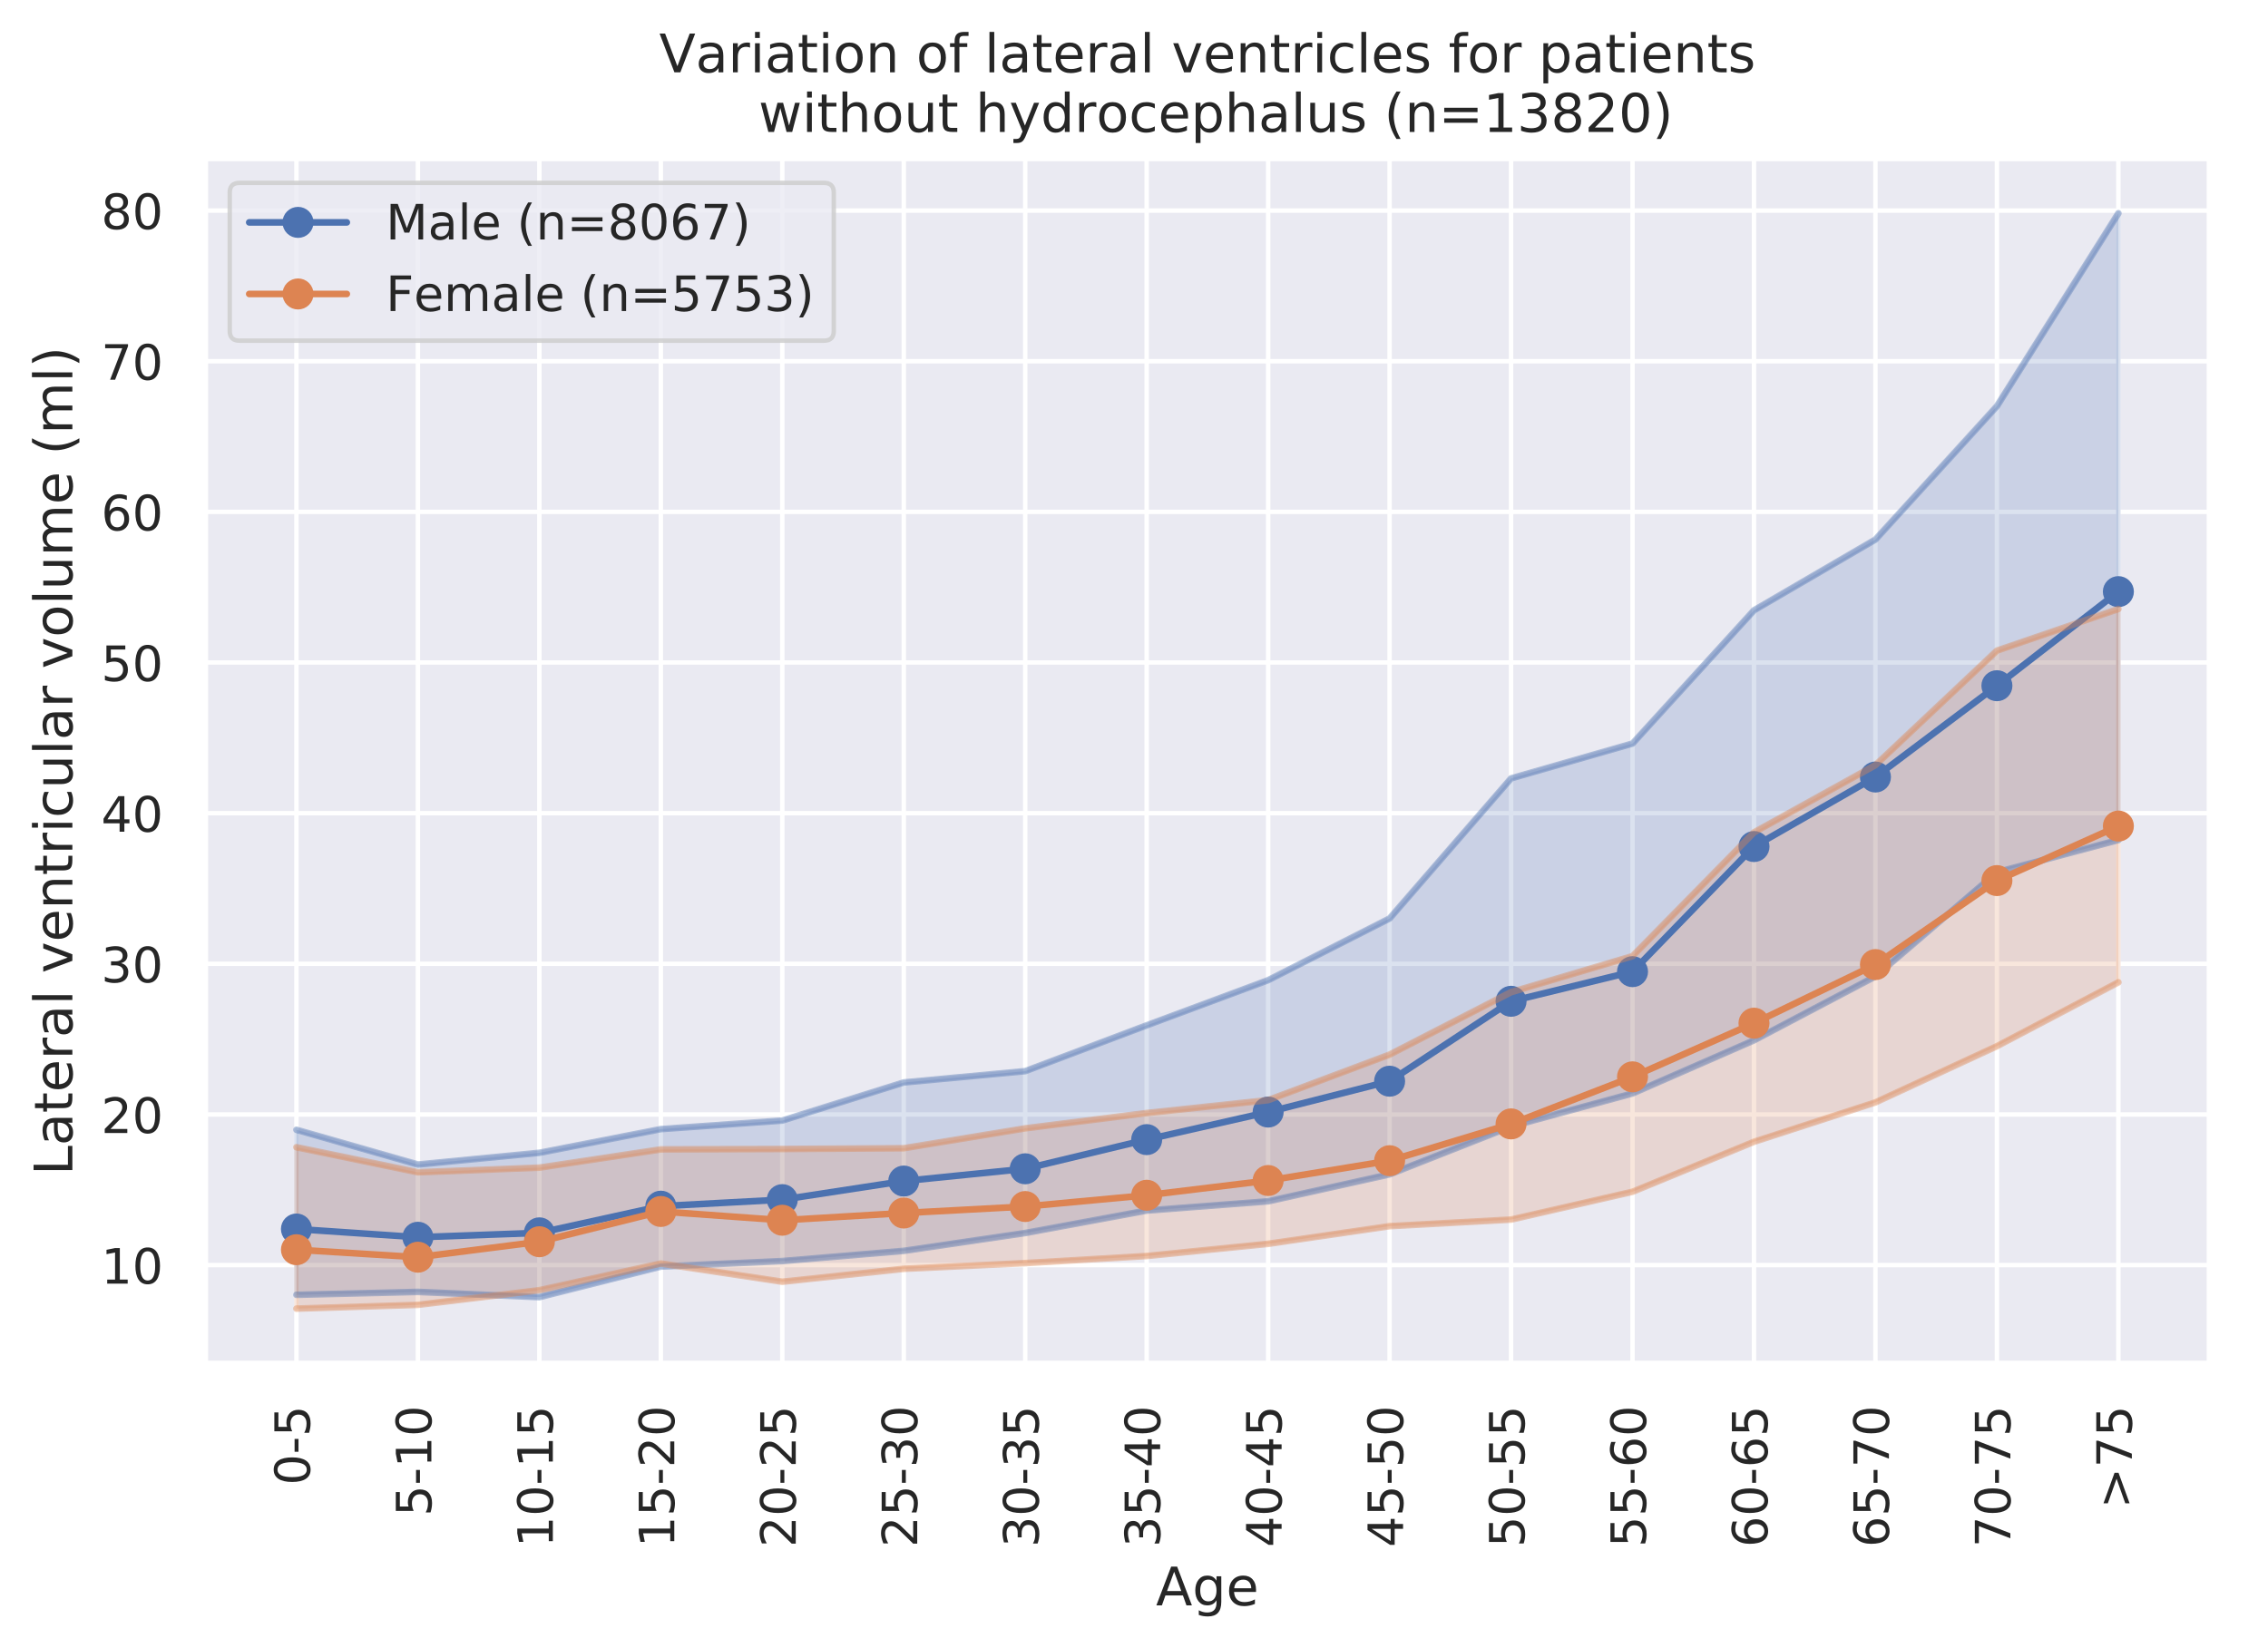 <?xml version="1.0" encoding="utf-8" standalone="no"?>
<!DOCTYPE svg PUBLIC "-//W3C//DTD SVG 1.1//EN"
  "http://www.w3.org/Graphics/SVG/1.1/DTD/svg11.dtd">
<!-- Created with matplotlib (https://matplotlib.org/) -->
<svg height="371.833pt" version="1.1" viewBox="0 0 511.491 371.833" width="511.491pt" xmlns="http://www.w3.org/2000/svg" xmlns:xlink="http://www.w3.org/1999/xlink">
 <defs>
  <style type="text/css">
*{stroke-linecap:butt;stroke-linejoin:round;}
  </style>
 </defs>
 <g id="figure_1">
  <g id="patch_1">
   <path d="M 0 371.833 
L 511.491 371.833 
L 511.491 0 
L 0 0 
z
" style="fill:#ffffff;"/>
  </g>
  <g id="axes_1">
   <g id="patch_2">
    <path d="M 46.311 307.555 
L 498.291 307.555 
L 498.291 35.755 
L 46.311 35.755 
z
" style="fill:#eaeaf2;"/>
   </g>
   <g id="matplotlib.axis_1">
    <g id="xtick_1">
     <g id="line2d_1">
      <path clip-path="url(#p3f35007e83)" d="M 66.856 307.555 
L 66.856 35.755 
" style="fill:none;stroke:#ffffff;stroke-linecap:round;"/>
     </g>
     <g id="text_1">
      <!-- 0-5 -->
      <defs>
       <path d="M 31.781 66.406 
Q 24.172 66.406 20.328 58.906 
Q 16.5 51.422 16.5 36.375 
Q 16.5 21.391 20.328 13.891 
Q 24.172 6.391 31.781 6.391 
Q 39.453 6.391 43.281 13.891 
Q 47.125 21.391 47.125 36.375 
Q 47.125 51.422 43.281 58.906 
Q 39.453 66.406 31.781 66.406 
z
M 31.781 74.219 
Q 44.047 74.219 50.516 64.516 
Q 56.984 54.828 56.984 36.375 
Q 56.984 17.969 50.516 8.266 
Q 44.047 -1.422 31.781 -1.422 
Q 19.531 -1.422 13.062 8.266 
Q 6.594 17.969 6.594 36.375 
Q 6.594 54.828 13.062 64.516 
Q 19.531 74.219 31.781 74.219 
z
" id="DejaVuSans-48"/>
       <path d="M 4.891 31.391 
L 31.203 31.391 
L 31.203 23.391 
L 4.891 23.391 
z
" id="DejaVuSans-45"/>
       <path d="M 10.797 72.906 
L 49.516 72.906 
L 49.516 64.594 
L 19.828 64.594 
L 19.828 46.734 
Q 21.969 47.469 24.109 47.828 
Q 26.266 48.188 28.422 48.188 
Q 40.625 48.188 47.75 41.5 
Q 54.891 34.812 54.891 23.391 
Q 54.891 11.625 47.562 5.094 
Q 40.234 -1.422 26.906 -1.422 
Q 22.312 -1.422 17.547 -0.641 
Q 12.797 0.141 7.719 1.703 
L 7.719 11.625 
Q 12.109 9.234 16.797 8.062 
Q 21.484 6.891 26.703 6.891 
Q 35.156 6.891 40.078 11.328 
Q 45.016 15.766 45.016 23.391 
Q 45.016 31 40.078 35.438 
Q 35.156 39.891 26.703 39.891 
Q 22.75 39.891 18.812 39.016 
Q 14.891 38.141 10.797 36.281 
z
" id="DejaVuSans-53"/>
      </defs>
      <g style="fill:#262626;" transform="translate(69.891 335.022)rotate(-90)scale(0.11 -0.11)">
       <use xlink:href="#DejaVuSans-48"/>
       <use x="63.623" xlink:href="#DejaVuSans-45"/>
       <use x="99.707" xlink:href="#DejaVuSans-53"/>
      </g>
     </g>
    </g>
    <g id="xtick_2">
     <g id="line2d_2">
      <path clip-path="url(#p3f35007e83)" d="M 94.249 307.555 
L 94.249 35.755 
" style="fill:none;stroke:#ffffff;stroke-linecap:round;"/>
     </g>
     <g id="text_2">
      <!-- 5-10 -->
      <defs>
       <path d="M 12.406 8.297 
L 28.516 8.297 
L 28.516 63.922 
L 10.984 60.406 
L 10.984 69.391 
L 28.422 72.906 
L 38.281 72.906 
L 38.281 8.297 
L 54.391 8.297 
L 54.391 0 
L 12.406 0 
z
" id="DejaVuSans-49"/>
      </defs>
      <g style="fill:#262626;" transform="translate(97.284 342.02)rotate(-90)scale(0.11 -0.11)">
       <use xlink:href="#DejaVuSans-53"/>
       <use x="63.623" xlink:href="#DejaVuSans-45"/>
       <use x="99.707" xlink:href="#DejaVuSans-49"/>
       <use x="163.33" xlink:href="#DejaVuSans-48"/>
      </g>
     </g>
    </g>
    <g id="xtick_3">
     <g id="line2d_3">
      <path clip-path="url(#p3f35007e83)" d="M 121.641 307.555 
L 121.641 35.755 
" style="fill:none;stroke:#ffffff;stroke-linecap:round;"/>
     </g>
     <g id="text_3">
      <!-- 10-15 -->
      <g style="fill:#262626;" transform="translate(124.677 349.019)rotate(-90)scale(0.11 -0.11)">
       <use xlink:href="#DejaVuSans-49"/>
       <use x="63.623" xlink:href="#DejaVuSans-48"/>
       <use x="127.246" xlink:href="#DejaVuSans-45"/>
       <use x="163.33" xlink:href="#DejaVuSans-49"/>
       <use x="226.953" xlink:href="#DejaVuSans-53"/>
      </g>
     </g>
    </g>
    <g id="xtick_4">
     <g id="line2d_4">
      <path clip-path="url(#p3f35007e83)" d="M 149.034 307.555 
L 149.034 35.755 
" style="fill:none;stroke:#ffffff;stroke-linecap:round;"/>
     </g>
     <g id="text_4">
      <!-- 15-20 -->
      <defs>
       <path d="M 19.188 8.297 
L 53.609 8.297 
L 53.609 0 
L 7.328 0 
L 7.328 8.297 
Q 12.938 14.109 22.625 23.891 
Q 32.328 33.688 34.812 36.531 
Q 39.547 41.844 41.422 45.531 
Q 43.312 49.219 43.312 52.781 
Q 43.312 58.594 39.234 62.25 
Q 35.156 65.922 28.609 65.922 
Q 23.969 65.922 18.812 64.312 
Q 13.672 62.703 7.812 59.422 
L 7.812 69.391 
Q 13.766 71.781 18.938 73 
Q 24.125 74.219 28.422 74.219 
Q 39.75 74.219 46.484 68.547 
Q 53.219 62.891 53.219 53.422 
Q 53.219 48.922 51.531 44.891 
Q 49.859 40.875 45.406 35.406 
Q 44.188 33.984 37.641 27.219 
Q 31.109 20.453 19.188 8.297 
z
" id="DejaVuSans-50"/>
      </defs>
      <g style="fill:#262626;" transform="translate(152.069 349.019)rotate(-90)scale(0.11 -0.11)">
       <use xlink:href="#DejaVuSans-49"/>
       <use x="63.623" xlink:href="#DejaVuSans-53"/>
       <use x="127.246" xlink:href="#DejaVuSans-45"/>
       <use x="163.33" xlink:href="#DejaVuSans-50"/>
       <use x="226.953" xlink:href="#DejaVuSans-48"/>
      </g>
     </g>
    </g>
    <g id="xtick_5">
     <g id="line2d_5">
      <path clip-path="url(#p3f35007e83)" d="M 176.427 307.555 
L 176.427 35.755 
" style="fill:none;stroke:#ffffff;stroke-linecap:round;"/>
     </g>
     <g id="text_5">
      <!-- 20-25 -->
      <g style="fill:#262626;" transform="translate(179.462 349.019)rotate(-90)scale(0.11 -0.11)">
       <use xlink:href="#DejaVuSans-50"/>
       <use x="63.623" xlink:href="#DejaVuSans-48"/>
       <use x="127.246" xlink:href="#DejaVuSans-45"/>
       <use x="163.33" xlink:href="#DejaVuSans-50"/>
       <use x="226.953" xlink:href="#DejaVuSans-53"/>
      </g>
     </g>
    </g>
    <g id="xtick_6">
     <g id="line2d_6">
      <path clip-path="url(#p3f35007e83)" d="M 203.819 307.555 
L 203.819 35.755 
" style="fill:none;stroke:#ffffff;stroke-linecap:round;"/>
     </g>
     <g id="text_6">
      <!-- 25-30 -->
      <defs>
       <path d="M 40.578 39.312 
Q 47.656 37.797 51.625 33 
Q 55.609 28.219 55.609 21.188 
Q 55.609 10.406 48.188 4.484 
Q 40.766 -1.422 27.094 -1.422 
Q 22.516 -1.422 17.656 -0.516 
Q 12.797 0.391 7.625 2.203 
L 7.625 11.719 
Q 11.719 9.328 16.594 8.109 
Q 21.484 6.891 26.812 6.891 
Q 36.078 6.891 40.938 10.547 
Q 45.797 14.203 45.797 21.188 
Q 45.797 27.641 41.281 31.266 
Q 36.766 34.906 28.719 34.906 
L 20.219 34.906 
L 20.219 43.016 
L 29.109 43.016 
Q 36.375 43.016 40.234 45.922 
Q 44.094 48.828 44.094 54.297 
Q 44.094 59.906 40.109 62.906 
Q 36.141 65.922 28.719 65.922 
Q 24.656 65.922 20.016 65.031 
Q 15.375 64.156 9.812 62.312 
L 9.812 71.094 
Q 15.438 72.656 20.344 73.438 
Q 25.25 74.219 29.594 74.219 
Q 40.828 74.219 47.359 69.109 
Q 53.906 64.016 53.906 55.328 
Q 53.906 49.266 50.438 45.094 
Q 46.969 40.922 40.578 39.312 
z
" id="DejaVuSans-51"/>
      </defs>
      <g style="fill:#262626;" transform="translate(206.855 349.019)rotate(-90)scale(0.11 -0.11)">
       <use xlink:href="#DejaVuSans-50"/>
       <use x="63.623" xlink:href="#DejaVuSans-53"/>
       <use x="127.246" xlink:href="#DejaVuSans-45"/>
       <use x="163.33" xlink:href="#DejaVuSans-51"/>
       <use x="226.953" xlink:href="#DejaVuSans-48"/>
      </g>
     </g>
    </g>
    <g id="xtick_7">
     <g id="line2d_7">
      <path clip-path="url(#p3f35007e83)" d="M 231.212 307.555 
L 231.212 35.755 
" style="fill:none;stroke:#ffffff;stroke-linecap:round;"/>
     </g>
     <g id="text_7">
      <!-- 30-35 -->
      <g style="fill:#262626;" transform="translate(234.247 349.019)rotate(-90)scale(0.11 -0.11)">
       <use xlink:href="#DejaVuSans-51"/>
       <use x="63.623" xlink:href="#DejaVuSans-48"/>
       <use x="127.246" xlink:href="#DejaVuSans-45"/>
       <use x="163.33" xlink:href="#DejaVuSans-51"/>
       <use x="226.953" xlink:href="#DejaVuSans-53"/>
      </g>
     </g>
    </g>
    <g id="xtick_8">
     <g id="line2d_8">
      <path clip-path="url(#p3f35007e83)" d="M 258.605 307.555 
L 258.605 35.755 
" style="fill:none;stroke:#ffffff;stroke-linecap:round;"/>
     </g>
     <g id="text_8">
      <!-- 35-40 -->
      <defs>
       <path d="M 37.797 64.312 
L 12.891 25.391 
L 37.797 25.391 
z
M 35.203 72.906 
L 47.609 72.906 
L 47.609 25.391 
L 58.016 25.391 
L 58.016 17.188 
L 47.609 17.188 
L 47.609 0 
L 37.797 0 
L 37.797 17.188 
L 4.891 17.188 
L 4.891 26.703 
z
" id="DejaVuSans-52"/>
      </defs>
      <g style="fill:#262626;" transform="translate(261.64 349.019)rotate(-90)scale(0.11 -0.11)">
       <use xlink:href="#DejaVuSans-51"/>
       <use x="63.623" xlink:href="#DejaVuSans-53"/>
       <use x="127.246" xlink:href="#DejaVuSans-45"/>
       <use x="163.33" xlink:href="#DejaVuSans-52"/>
       <use x="226.953" xlink:href="#DejaVuSans-48"/>
      </g>
     </g>
    </g>
    <g id="xtick_9">
     <g id="line2d_9">
      <path clip-path="url(#p3f35007e83)" d="M 285.998 307.555 
L 285.998 35.755 
" style="fill:none;stroke:#ffffff;stroke-linecap:round;"/>
     </g>
     <g id="text_9">
      <!-- 40-45 -->
      <g style="fill:#262626;" transform="translate(289.033 349.019)rotate(-90)scale(0.11 -0.11)">
       <use xlink:href="#DejaVuSans-52"/>
       <use x="63.623" xlink:href="#DejaVuSans-48"/>
       <use x="127.246" xlink:href="#DejaVuSans-45"/>
       <use x="163.33" xlink:href="#DejaVuSans-52"/>
       <use x="226.953" xlink:href="#DejaVuSans-53"/>
      </g>
     </g>
    </g>
    <g id="xtick_10">
     <g id="line2d_10">
      <path clip-path="url(#p3f35007e83)" d="M 313.39 307.555 
L 313.39 35.755 
" style="fill:none;stroke:#ffffff;stroke-linecap:round;"/>
     </g>
     <g id="text_10">
      <!-- 45-50 -->
      <g style="fill:#262626;" transform="translate(316.426 349.019)rotate(-90)scale(0.11 -0.11)">
       <use xlink:href="#DejaVuSans-52"/>
       <use x="63.623" xlink:href="#DejaVuSans-53"/>
       <use x="127.246" xlink:href="#DejaVuSans-45"/>
       <use x="163.33" xlink:href="#DejaVuSans-53"/>
       <use x="226.953" xlink:href="#DejaVuSans-48"/>
      </g>
     </g>
    </g>
    <g id="xtick_11">
     <g id="line2d_11">
      <path clip-path="url(#p3f35007e83)" d="M 340.783 307.555 
L 340.783 35.755 
" style="fill:none;stroke:#ffffff;stroke-linecap:round;"/>
     </g>
     <g id="text_11">
      <!-- 50-55 -->
      <g style="fill:#262626;" transform="translate(343.818 349.019)rotate(-90)scale(0.11 -0.11)">
       <use xlink:href="#DejaVuSans-53"/>
       <use x="63.623" xlink:href="#DejaVuSans-48"/>
       <use x="127.246" xlink:href="#DejaVuSans-45"/>
       <use x="163.33" xlink:href="#DejaVuSans-53"/>
       <use x="226.953" xlink:href="#DejaVuSans-53"/>
      </g>
     </g>
    </g>
    <g id="xtick_12">
     <g id="line2d_12">
      <path clip-path="url(#p3f35007e83)" d="M 368.176 307.555 
L 368.176 35.755 
" style="fill:none;stroke:#ffffff;stroke-linecap:round;"/>
     </g>
     <g id="text_12">
      <!-- 55-60 -->
      <defs>
       <path d="M 33.016 40.375 
Q 26.375 40.375 22.484 35.828 
Q 18.609 31.297 18.609 23.391 
Q 18.609 15.531 22.484 10.953 
Q 26.375 6.391 33.016 6.391 
Q 39.656 6.391 43.531 10.953 
Q 47.406 15.531 47.406 23.391 
Q 47.406 31.297 43.531 35.828 
Q 39.656 40.375 33.016 40.375 
z
M 52.594 71.297 
L 52.594 62.312 
Q 48.875 64.062 45.094 64.984 
Q 41.312 65.922 37.594 65.922 
Q 27.828 65.922 22.672 59.328 
Q 17.531 52.734 16.797 39.406 
Q 19.672 43.656 24.016 45.922 
Q 28.375 48.188 33.594 48.188 
Q 44.578 48.188 50.953 41.516 
Q 57.328 34.859 57.328 23.391 
Q 57.328 12.156 50.688 5.359 
Q 44.047 -1.422 33.016 -1.422 
Q 20.359 -1.422 13.672 8.266 
Q 6.984 17.969 6.984 36.375 
Q 6.984 53.656 15.188 63.938 
Q 23.391 74.219 37.203 74.219 
Q 40.922 74.219 44.703 73.484 
Q 48.484 72.75 52.594 71.297 
z
" id="DejaVuSans-54"/>
      </defs>
      <g style="fill:#262626;" transform="translate(371.211 349.019)rotate(-90)scale(0.11 -0.11)">
       <use xlink:href="#DejaVuSans-53"/>
       <use x="63.623" xlink:href="#DejaVuSans-53"/>
       <use x="127.246" xlink:href="#DejaVuSans-45"/>
       <use x="163.33" xlink:href="#DejaVuSans-54"/>
       <use x="226.953" xlink:href="#DejaVuSans-48"/>
      </g>
     </g>
    </g>
    <g id="xtick_13">
     <g id="line2d_13">
      <path clip-path="url(#p3f35007e83)" d="M 395.569 307.555 
L 395.569 35.755 
" style="fill:none;stroke:#ffffff;stroke-linecap:round;"/>
     </g>
     <g id="text_13">
      <!-- 60-65 -->
      <g style="fill:#262626;" transform="translate(398.604 349.019)rotate(-90)scale(0.11 -0.11)">
       <use xlink:href="#DejaVuSans-54"/>
       <use x="63.623" xlink:href="#DejaVuSans-48"/>
       <use x="127.246" xlink:href="#DejaVuSans-45"/>
       <use x="163.33" xlink:href="#DejaVuSans-54"/>
       <use x="226.953" xlink:href="#DejaVuSans-53"/>
      </g>
     </g>
    </g>
    <g id="xtick_14">
     <g id="line2d_14">
      <path clip-path="url(#p3f35007e83)" d="M 422.961 307.555 
L 422.961 35.755 
" style="fill:none;stroke:#ffffff;stroke-linecap:round;"/>
     </g>
     <g id="text_14">
      <!-- 65-70 -->
      <defs>
       <path d="M 8.203 72.906 
L 55.078 72.906 
L 55.078 68.703 
L 28.609 0 
L 18.312 0 
L 43.219 64.594 
L 8.203 64.594 
z
" id="DejaVuSans-55"/>
      </defs>
      <g style="fill:#262626;" transform="translate(425.997 349.019)rotate(-90)scale(0.11 -0.11)">
       <use xlink:href="#DejaVuSans-54"/>
       <use x="63.623" xlink:href="#DejaVuSans-53"/>
       <use x="127.246" xlink:href="#DejaVuSans-45"/>
       <use x="163.33" xlink:href="#DejaVuSans-55"/>
       <use x="226.953" xlink:href="#DejaVuSans-48"/>
      </g>
     </g>
    </g>
    <g id="xtick_15">
     <g id="line2d_15">
      <path clip-path="url(#p3f35007e83)" d="M 450.354 307.555 
L 450.354 35.755 
" style="fill:none;stroke:#ffffff;stroke-linecap:round;"/>
     </g>
     <g id="text_15">
      <!-- 70-75 -->
      <g style="fill:#262626;" transform="translate(453.389 349.019)rotate(-90)scale(0.11 -0.11)">
       <use xlink:href="#DejaVuSans-55"/>
       <use x="63.623" xlink:href="#DejaVuSans-48"/>
       <use x="127.246" xlink:href="#DejaVuSans-45"/>
       <use x="163.33" xlink:href="#DejaVuSans-55"/>
       <use x="226.953" xlink:href="#DejaVuSans-53"/>
      </g>
     </g>
    </g>
    <g id="xtick_16">
     <g id="line2d_16">
      <path clip-path="url(#p3f35007e83)" d="M 477.747 307.555 
L 477.747 35.755 
" style="fill:none;stroke:#ffffff;stroke-linecap:round;"/>
     </g>
     <g id="text_16">
      <!-- &gt;75 -->
      <defs>
       <path d="M 10.594 49.219 
L 10.594 58.109 
L 73.188 35.406 
L 73.188 27.297 
L 10.594 4.594 
L 10.594 13.484 
L 60.891 31.297 
z
" id="DejaVuSans-62"/>
      </defs>
      <g style="fill:#262626;" transform="translate(480.782 340.271)rotate(-90)scale(0.11 -0.11)">
       <use xlink:href="#DejaVuSans-62"/>
       <use x="83.789" xlink:href="#DejaVuSans-55"/>
       <use x="147.412" xlink:href="#DejaVuSans-53"/>
      </g>
     </g>
    </g>
    <g id="text_17">
     <!-- Age -->
     <defs>
      <path d="M 34.188 63.188 
L 20.797 26.906 
L 47.609 26.906 
z
M 28.609 72.906 
L 39.797 72.906 
L 67.578 0 
L 57.328 0 
L 50.688 18.703 
L 17.828 18.703 
L 11.188 0 
L 0.781 0 
z
" id="DejaVuSans-65"/>
      <path d="M 45.406 27.984 
Q 45.406 37.75 41.375 43.109 
Q 37.359 48.484 30.078 48.484 
Q 22.859 48.484 18.828 43.109 
Q 14.797 37.75 14.797 27.984 
Q 14.797 18.266 18.828 12.891 
Q 22.859 7.516 30.078 7.516 
Q 37.359 7.516 41.375 12.891 
Q 45.406 18.266 45.406 27.984 
z
M 54.391 6.781 
Q 54.391 -7.172 48.188 -13.984 
Q 42 -20.797 29.203 -20.797 
Q 24.469 -20.797 20.266 -20.094 
Q 16.062 -19.391 12.109 -17.922 
L 12.109 -9.188 
Q 16.062 -11.328 19.922 -12.344 
Q 23.781 -13.375 27.781 -13.375 
Q 36.625 -13.375 41.016 -8.766 
Q 45.406 -4.156 45.406 5.172 
L 45.406 9.625 
Q 42.625 4.781 38.281 2.391 
Q 33.938 0 27.875 0 
Q 17.828 0 11.672 7.656 
Q 5.516 15.328 5.516 27.984 
Q 5.516 40.672 11.672 48.328 
Q 17.828 56 27.875 56 
Q 33.938 56 38.281 53.609 
Q 42.625 51.219 45.406 46.391 
L 45.406 54.688 
L 54.391 54.688 
z
" id="DejaVuSans-103"/>
      <path d="M 56.203 29.594 
L 56.203 25.203 
L 14.891 25.203 
Q 15.484 15.922 20.484 11.062 
Q 25.484 6.203 34.422 6.203 
Q 39.594 6.203 44.453 7.469 
Q 49.312 8.734 54.109 11.281 
L 54.109 2.781 
Q 49.266 0.734 44.188 -0.344 
Q 39.109 -1.422 33.891 -1.422 
Q 20.797 -1.422 13.156 6.188 
Q 5.516 13.812 5.516 26.812 
Q 5.516 40.234 12.766 48.109 
Q 20.016 56 32.328 56 
Q 43.359 56 49.781 48.891 
Q 56.203 41.797 56.203 29.594 
z
M 47.219 32.234 
Q 47.125 39.594 43.094 43.984 
Q 39.062 48.391 32.422 48.391 
Q 24.906 48.391 20.391 44.141 
Q 15.875 39.891 15.188 32.172 
z
" id="DejaVuSans-101"/>
     </defs>
     <g style="fill:#262626;" transform="translate(260.696 362.137)scale(0.12 -0.12)">
      <use xlink:href="#DejaVuSans-65"/>
      <use x="68.408" xlink:href="#DejaVuSans-103"/>
      <use x="131.885" xlink:href="#DejaVuSans-101"/>
     </g>
    </g>
   </g>
   <g id="matplotlib.axis_2">
    <g id="ytick_1">
     <g id="line2d_17">
      <path clip-path="url(#p3f35007e83)" d="M 46.311 285.38 
L 498.291 285.38 
" style="fill:none;stroke:#ffffff;stroke-linecap:round;"/>
     </g>
     <g id="text_18">
      <!-- 10 -->
      <g style="fill:#262626;" transform="translate(22.814 289.559)scale(0.11 -0.11)">
       <use xlink:href="#DejaVuSans-49"/>
       <use x="63.623" xlink:href="#DejaVuSans-48"/>
      </g>
     </g>
    </g>
    <g id="ytick_2">
     <g id="line2d_18">
      <path clip-path="url(#p3f35007e83)" d="M 46.311 251.397 
L 498.291 251.397 
" style="fill:none;stroke:#ffffff;stroke-linecap:round;"/>
     </g>
     <g id="text_19">
      <!-- 20 -->
      <g style="fill:#262626;" transform="translate(22.814 255.576)scale(0.11 -0.11)">
       <use xlink:href="#DejaVuSans-50"/>
       <use x="63.623" xlink:href="#DejaVuSans-48"/>
      </g>
     </g>
    </g>
    <g id="ytick_3">
     <g id="line2d_19">
      <path clip-path="url(#p3f35007e83)" d="M 46.311 217.414 
L 498.291 217.414 
" style="fill:none;stroke:#ffffff;stroke-linecap:round;"/>
     </g>
     <g id="text_20">
      <!-- 30 -->
      <g style="fill:#262626;" transform="translate(22.814 221.593)scale(0.11 -0.11)">
       <use xlink:href="#DejaVuSans-51"/>
       <use x="63.623" xlink:href="#DejaVuSans-48"/>
      </g>
     </g>
    </g>
    <g id="ytick_4">
     <g id="line2d_20">
      <path clip-path="url(#p3f35007e83)" d="M 46.311 183.431 
L 498.291 183.431 
" style="fill:none;stroke:#ffffff;stroke-linecap:round;"/>
     </g>
     <g id="text_21">
      <!-- 40 -->
      <g style="fill:#262626;" transform="translate(22.814 187.61)scale(0.11 -0.11)">
       <use xlink:href="#DejaVuSans-52"/>
       <use x="63.623" xlink:href="#DejaVuSans-48"/>
      </g>
     </g>
    </g>
    <g id="ytick_5">
     <g id="line2d_21">
      <path clip-path="url(#p3f35007e83)" d="M 46.311 149.448 
L 498.291 149.448 
" style="fill:none;stroke:#ffffff;stroke-linecap:round;"/>
     </g>
     <g id="text_22">
      <!-- 50 -->
      <g style="fill:#262626;" transform="translate(22.814 153.627)scale(0.11 -0.11)">
       <use xlink:href="#DejaVuSans-53"/>
       <use x="63.623" xlink:href="#DejaVuSans-48"/>
      </g>
     </g>
    </g>
    <g id="ytick_6">
     <g id="line2d_22">
      <path clip-path="url(#p3f35007e83)" d="M 46.311 115.465 
L 498.291 115.465 
" style="fill:none;stroke:#ffffff;stroke-linecap:round;"/>
     </g>
     <g id="text_23">
      <!-- 60 -->
      <g style="fill:#262626;" transform="translate(22.814 119.644)scale(0.11 -0.11)">
       <use xlink:href="#DejaVuSans-54"/>
       <use x="63.623" xlink:href="#DejaVuSans-48"/>
      </g>
     </g>
    </g>
    <g id="ytick_7">
     <g id="line2d_23">
      <path clip-path="url(#p3f35007e83)" d="M 46.311 81.482 
L 498.291 81.482 
" style="fill:none;stroke:#ffffff;stroke-linecap:round;"/>
     </g>
     <g id="text_24">
      <!-- 70 -->
      <g style="fill:#262626;" transform="translate(22.814 85.661)scale(0.11 -0.11)">
       <use xlink:href="#DejaVuSans-55"/>
       <use x="63.623" xlink:href="#DejaVuSans-48"/>
      </g>
     </g>
    </g>
    <g id="ytick_8">
     <g id="line2d_24">
      <path clip-path="url(#p3f35007e83)" d="M 46.311 47.499 
L 498.291 47.499 
" style="fill:none;stroke:#ffffff;stroke-linecap:round;"/>
     </g>
     <g id="text_25">
      <!-- 80 -->
      <defs>
       <path d="M 31.781 34.625 
Q 24.75 34.625 20.719 30.859 
Q 16.703 27.094 16.703 20.516 
Q 16.703 13.922 20.719 10.156 
Q 24.75 6.391 31.781 6.391 
Q 38.812 6.391 42.859 10.172 
Q 46.922 13.969 46.922 20.516 
Q 46.922 27.094 42.891 30.859 
Q 38.875 34.625 31.781 34.625 
z
M 21.922 38.812 
Q 15.578 40.375 12.031 44.719 
Q 8.5 49.078 8.5 55.328 
Q 8.5 64.062 14.719 69.141 
Q 20.953 74.219 31.781 74.219 
Q 42.672 74.219 48.875 69.141 
Q 55.078 64.062 55.078 55.328 
Q 55.078 49.078 51.531 44.719 
Q 48 40.375 41.703 38.812 
Q 48.828 37.156 52.797 32.312 
Q 56.781 27.484 56.781 20.516 
Q 56.781 9.906 50.312 4.234 
Q 43.844 -1.422 31.781 -1.422 
Q 19.734 -1.422 13.25 4.234 
Q 6.781 9.906 6.781 20.516 
Q 6.781 27.484 10.781 32.312 
Q 14.797 37.156 21.922 38.812 
z
M 18.312 54.391 
Q 18.312 48.734 21.844 45.562 
Q 25.391 42.391 31.781 42.391 
Q 38.141 42.391 41.719 45.562 
Q 45.312 48.734 45.312 54.391 
Q 45.312 60.062 41.719 63.234 
Q 38.141 66.406 31.781 66.406 
Q 25.391 66.406 21.844 63.234 
Q 18.312 60.062 18.312 54.391 
z
" id="DejaVuSans-56"/>
      </defs>
      <g style="fill:#262626;" transform="translate(22.814 51.679)scale(0.11 -0.11)">
       <use xlink:href="#DejaVuSans-56"/>
       <use x="63.623" xlink:href="#DejaVuSans-48"/>
      </g>
     </g>
    </g>
    <g id="text_26">
     <!-- Lateral ventricular volume (ml) -->
     <defs>
      <path d="M 9.812 72.906 
L 19.672 72.906 
L 19.672 8.297 
L 55.172 8.297 
L 55.172 0 
L 9.812 0 
z
" id="DejaVuSans-76"/>
      <path d="M 34.281 27.484 
Q 23.391 27.484 19.188 25 
Q 14.984 22.516 14.984 16.5 
Q 14.984 11.719 18.141 8.906 
Q 21.297 6.109 26.703 6.109 
Q 34.188 6.109 38.703 11.406 
Q 43.219 16.703 43.219 25.484 
L 43.219 27.484 
z
M 52.203 31.203 
L 52.203 0 
L 43.219 0 
L 43.219 8.297 
Q 40.141 3.328 35.547 0.953 
Q 30.953 -1.422 24.312 -1.422 
Q 15.922 -1.422 10.953 3.297 
Q 6 8.016 6 15.922 
Q 6 25.141 12.172 29.828 
Q 18.359 34.516 30.609 34.516 
L 43.219 34.516 
L 43.219 35.406 
Q 43.219 41.609 39.141 45 
Q 35.062 48.391 27.688 48.391 
Q 23 48.391 18.547 47.266 
Q 14.109 46.141 10.016 43.891 
L 10.016 52.203 
Q 14.938 54.109 19.578 55.047 
Q 24.219 56 28.609 56 
Q 40.484 56 46.344 49.844 
Q 52.203 43.703 52.203 31.203 
z
" id="DejaVuSans-97"/>
      <path d="M 18.312 70.219 
L 18.312 54.688 
L 36.812 54.688 
L 36.812 47.703 
L 18.312 47.703 
L 18.312 18.016 
Q 18.312 11.328 20.141 9.422 
Q 21.969 7.516 27.594 7.516 
L 36.812 7.516 
L 36.812 0 
L 27.594 0 
Q 17.188 0 13.234 3.875 
Q 9.281 7.766 9.281 18.016 
L 9.281 47.703 
L 2.688 47.703 
L 2.688 54.688 
L 9.281 54.688 
L 9.281 70.219 
z
" id="DejaVuSans-116"/>
      <path d="M 41.109 46.297 
Q 39.594 47.172 37.812 47.578 
Q 36.031 48 33.891 48 
Q 26.266 48 22.188 43.047 
Q 18.109 38.094 18.109 28.812 
L 18.109 0 
L 9.078 0 
L 9.078 54.688 
L 18.109 54.688 
L 18.109 46.188 
Q 20.953 51.172 25.484 53.578 
Q 30.031 56 36.531 56 
Q 37.453 56 38.578 55.875 
Q 39.703 55.766 41.062 55.516 
z
" id="DejaVuSans-114"/>
      <path d="M 9.422 75.984 
L 18.406 75.984 
L 18.406 0 
L 9.422 0 
z
" id="DejaVuSans-108"/>
      <path id="DejaVuSans-32"/>
      <path d="M 2.984 54.688 
L 12.5 54.688 
L 29.594 8.797 
L 46.688 54.688 
L 56.203 54.688 
L 35.688 0 
L 23.484 0 
z
" id="DejaVuSans-118"/>
      <path d="M 54.891 33.016 
L 54.891 0 
L 45.906 0 
L 45.906 32.719 
Q 45.906 40.484 42.875 44.328 
Q 39.844 48.188 33.797 48.188 
Q 26.516 48.188 22.312 43.547 
Q 18.109 38.922 18.109 30.906 
L 18.109 0 
L 9.078 0 
L 9.078 54.688 
L 18.109 54.688 
L 18.109 46.188 
Q 21.344 51.125 25.703 53.562 
Q 30.078 56 35.797 56 
Q 45.219 56 50.047 50.172 
Q 54.891 44.344 54.891 33.016 
z
" id="DejaVuSans-110"/>
      <path d="M 9.422 54.688 
L 18.406 54.688 
L 18.406 0 
L 9.422 0 
z
M 9.422 75.984 
L 18.406 75.984 
L 18.406 64.594 
L 9.422 64.594 
z
" id="DejaVuSans-105"/>
      <path d="M 48.781 52.594 
L 48.781 44.188 
Q 44.969 46.297 41.141 47.344 
Q 37.312 48.391 33.406 48.391 
Q 24.656 48.391 19.812 42.844 
Q 14.984 37.312 14.984 27.297 
Q 14.984 17.281 19.812 11.734 
Q 24.656 6.203 33.406 6.203 
Q 37.312 6.203 41.141 7.25 
Q 44.969 8.297 48.781 10.406 
L 48.781 2.094 
Q 45.016 0.344 40.984 -0.531 
Q 36.969 -1.422 32.422 -1.422 
Q 20.062 -1.422 12.781 6.344 
Q 5.516 14.109 5.516 27.297 
Q 5.516 40.672 12.859 48.328 
Q 20.219 56 33.016 56 
Q 37.156 56 41.109 55.141 
Q 45.062 54.297 48.781 52.594 
z
" id="DejaVuSans-99"/>
      <path d="M 8.5 21.578 
L 8.5 54.688 
L 17.484 54.688 
L 17.484 21.922 
Q 17.484 14.156 20.5 10.266 
Q 23.531 6.391 29.594 6.391 
Q 36.859 6.391 41.078 11.031 
Q 45.312 15.672 45.312 23.688 
L 45.312 54.688 
L 54.297 54.688 
L 54.297 0 
L 45.312 0 
L 45.312 8.406 
Q 42.047 3.422 37.719 1 
Q 33.406 -1.422 27.688 -1.422 
Q 18.266 -1.422 13.375 4.438 
Q 8.5 10.297 8.5 21.578 
z
M 31.109 56 
z
" id="DejaVuSans-117"/>
      <path d="M 30.609 48.391 
Q 23.391 48.391 19.188 42.75 
Q 14.984 37.109 14.984 27.297 
Q 14.984 17.484 19.156 11.844 
Q 23.344 6.203 30.609 6.203 
Q 37.797 6.203 41.984 11.859 
Q 46.188 17.531 46.188 27.297 
Q 46.188 37.016 41.984 42.703 
Q 37.797 48.391 30.609 48.391 
z
M 30.609 56 
Q 42.328 56 49.016 48.375 
Q 55.719 40.766 55.719 27.297 
Q 55.719 13.875 49.016 6.219 
Q 42.328 -1.422 30.609 -1.422 
Q 18.844 -1.422 12.172 6.219 
Q 5.516 13.875 5.516 27.297 
Q 5.516 40.766 12.172 48.375 
Q 18.844 56 30.609 56 
z
" id="DejaVuSans-111"/>
      <path d="M 52 44.188 
Q 55.375 50.25 60.062 53.125 
Q 64.75 56 71.094 56 
Q 79.641 56 84.281 50.016 
Q 88.922 44.047 88.922 33.016 
L 88.922 0 
L 79.891 0 
L 79.891 32.719 
Q 79.891 40.578 77.094 44.375 
Q 74.312 48.188 68.609 48.188 
Q 61.625 48.188 57.562 43.547 
Q 53.516 38.922 53.516 30.906 
L 53.516 0 
L 44.484 0 
L 44.484 32.719 
Q 44.484 40.625 41.703 44.406 
Q 38.922 48.188 33.109 48.188 
Q 26.219 48.188 22.156 43.531 
Q 18.109 38.875 18.109 30.906 
L 18.109 0 
L 9.078 0 
L 9.078 54.688 
L 18.109 54.688 
L 18.109 46.188 
Q 21.188 51.219 25.484 53.609 
Q 29.781 56 35.688 56 
Q 41.656 56 45.828 52.969 
Q 50 49.953 52 44.188 
z
" id="DejaVuSans-109"/>
      <path d="M 31 75.875 
Q 24.469 64.656 21.281 53.656 
Q 18.109 42.672 18.109 31.391 
Q 18.109 20.125 21.312 9.062 
Q 24.516 -2 31 -13.188 
L 23.188 -13.188 
Q 15.875 -1.703 12.234 9.375 
Q 8.594 20.453 8.594 31.391 
Q 8.594 42.281 12.203 53.312 
Q 15.828 64.359 23.188 75.875 
z
" id="DejaVuSans-40"/>
      <path d="M 8.016 75.875 
L 15.828 75.875 
Q 23.141 64.359 26.781 53.312 
Q 30.422 42.281 30.422 31.391 
Q 30.422 20.453 26.781 9.375 
Q 23.141 -1.703 15.828 -13.188 
L 8.016 -13.188 
Q 14.5 -2 17.703 9.062 
Q 20.906 20.125 20.906 31.391 
Q 20.906 42.672 17.703 53.656 
Q 14.5 64.656 8.016 75.875 
z
" id="DejaVuSans-41"/>
     </defs>
     <g style="fill:#262626;" transform="translate(16.318 265.115)rotate(-90)scale(0.12 -0.12)">
      <use xlink:href="#DejaVuSans-76"/>
      <use x="55.713" xlink:href="#DejaVuSans-97"/>
      <use x="116.992" xlink:href="#DejaVuSans-116"/>
      <use x="156.201" xlink:href="#DejaVuSans-101"/>
      <use x="217.725" xlink:href="#DejaVuSans-114"/>
      <use x="258.838" xlink:href="#DejaVuSans-97"/>
      <use x="320.117" xlink:href="#DejaVuSans-108"/>
      <use x="347.9" xlink:href="#DejaVuSans-32"/>
      <use x="379.688" xlink:href="#DejaVuSans-118"/>
      <use x="438.867" xlink:href="#DejaVuSans-101"/>
      <use x="500.391" xlink:href="#DejaVuSans-110"/>
      <use x="563.77" xlink:href="#DejaVuSans-116"/>
      <use x="602.979" xlink:href="#DejaVuSans-114"/>
      <use x="644.092" xlink:href="#DejaVuSans-105"/>
      <use x="671.875" xlink:href="#DejaVuSans-99"/>
      <use x="726.855" xlink:href="#DejaVuSans-117"/>
      <use x="790.234" xlink:href="#DejaVuSans-108"/>
      <use x="818.018" xlink:href="#DejaVuSans-97"/>
      <use x="879.297" xlink:href="#DejaVuSans-114"/>
      <use x="920.41" xlink:href="#DejaVuSans-32"/>
      <use x="952.197" xlink:href="#DejaVuSans-118"/>
      <use x="1011.377" xlink:href="#DejaVuSans-111"/>
      <use x="1072.559" xlink:href="#DejaVuSans-108"/>
      <use x="1100.342" xlink:href="#DejaVuSans-117"/>
      <use x="1163.721" xlink:href="#DejaVuSans-109"/>
      <use x="1261.133" xlink:href="#DejaVuSans-101"/>
      <use x="1322.656" xlink:href="#DejaVuSans-32"/>
      <use x="1354.443" xlink:href="#DejaVuSans-40"/>
      <use x="1393.457" xlink:href="#DejaVuSans-109"/>
      <use x="1490.869" xlink:href="#DejaVuSans-108"/>
      <use x="1518.652" xlink:href="#DejaVuSans-41"/>
     </g>
    </g>
   </g>
   <g id="PolyCollection_1">
    <defs>
     <path d="M 66.856 -116.979 
L 66.856 -79.749 
L 94.249 -80.408 
L 121.641 -79.222 
L 149.034 -86.123 
L 176.427 -87.364 
L 203.819 -89.666 
L 231.212 -93.692 
L 258.605 -98.757 
L 285.998 -100.845 
L 313.39 -106.931 
L 340.783 -117.733 
L 368.176 -125.181 
L 395.569 -137.162 
L 422.961 -151.579 
L 450.354 -175.072 
L 477.747 -182.341 
L 477.747 -323.723 
L 477.747 -323.723 
L 450.354 -280.21 
L 422.961 -250.13 
L 395.569 -234.167 
L 368.176 -204.111 
L 340.783 -196.248 
L 313.39 -164.653 
L 285.998 -150.73 
L 258.605 -140.543 
L 231.212 -130.21 
L 203.819 -127.657 
L 176.427 -119.064 
L 149.034 -117.132 
L 121.641 -111.789 
L 94.249 -109.145 
L 66.856 -116.979 
z
" id="mc4c943fbea" style="stroke:#4c72b0;stroke-opacity:0.2;"/>
    </defs>
    <g clip-path="url(#p3f35007e83)">
     <use style="fill:#4c72b0;fill-opacity:0.2;stroke:#4c72b0;stroke-opacity:0.2;" x="0" xlink:href="#mc4c943fbea" y="371.833"/>
    </g>
   </g>
   <g id="PolyCollection_2">
    <defs>
     <path d="M 66.856 -113.048 
L 66.856 -76.632 
L 94.249 -77.486 
L 121.641 -80.795 
L 149.034 -86.813 
L 176.427 -82.699 
L 203.819 -85.615 
L 231.212 -86.906 
L 258.605 -88.507 
L 285.998 -91.257 
L 313.39 -95.24 
L 340.783 -96.725 
L 368.176 -102.997 
L 395.569 -114.271 
L 422.961 -123.159 
L 450.354 -135.839 
L 477.747 -150.24 
L 477.747 -234.461 
L 477.747 -234.461 
L 450.354 -225.069 
L 422.961 -199.242 
L 395.569 -184.07 
L 368.176 -156.156 
L 340.783 -148.026 
L 313.39 -133.946 
L 285.998 -123.675 
L 258.605 -120.757 
L 231.212 -117.311 
L 203.819 -112.819 
L 176.427 -112.649 
L 149.034 -112.559 
L 121.641 -108.447 
L 94.249 -107.394 
L 66.856 -113.048 
z
" id="mb63bd14942" style="stroke:#dd8452;stroke-opacity:0.2;"/>
    </defs>
    <g clip-path="url(#p3f35007e83)">
     <use style="fill:#dd8452;fill-opacity:0.2;stroke:#dd8452;stroke-opacity:0.2;" x="0" xlink:href="#mb63bd14942" y="371.833"/>
    </g>
   </g>
   <g id="line2d_25">
    <path clip-path="url(#p3f35007e83)" d="M 66.856 277.238 
L 94.249 279.094 
L 121.641 278.103 
L 149.034 272.083 
L 176.427 270.609 
L 203.819 266.419 
L 231.212 263.652 
L 258.605 257.071 
L 285.998 250.855 
L 313.39 243.895 
L 340.783 225.869 
L 368.176 219.184 
L 395.569 190.961 
L 422.961 175.278 
L 450.354 154.681 
L 477.747 133.461 
" style="fill:none;stroke:#4c72b0;stroke-linecap:round;stroke-width:1.5;"/>
    <defs>
     <path d="M 0 3 
C 0.796 3 1.559 2.684 2.121 2.121 
C 2.684 1.559 3 0.796 3 0 
C 3 -0.796 2.684 -1.559 2.121 -2.121 
C 1.559 -2.684 0.796 -3 0 -3 
C -0.796 -3 -1.559 -2.684 -2.121 -2.121 
C -2.684 -1.559 -3 -0.796 -3 0 
C -3 0.796 -2.684 1.559 -2.121 2.121 
C -1.559 2.684 -0.796 3 0 3 
z
" id="mdbbb1cd77b" style="stroke:#4c72b0;"/>
    </defs>
    <g clip-path="url(#p3f35007e83)">
     <use style="fill:#4c72b0;stroke:#4c72b0;" x="66.856" xlink:href="#mdbbb1cd77b" y="277.238"/>
     <use style="fill:#4c72b0;stroke:#4c72b0;" x="94.249" xlink:href="#mdbbb1cd77b" y="279.094"/>
     <use style="fill:#4c72b0;stroke:#4c72b0;" x="121.641" xlink:href="#mdbbb1cd77b" y="278.103"/>
     <use style="fill:#4c72b0;stroke:#4c72b0;" x="149.034" xlink:href="#mdbbb1cd77b" y="272.083"/>
     <use style="fill:#4c72b0;stroke:#4c72b0;" x="176.427" xlink:href="#mdbbb1cd77b" y="270.609"/>
     <use style="fill:#4c72b0;stroke:#4c72b0;" x="203.819" xlink:href="#mdbbb1cd77b" y="266.419"/>
     <use style="fill:#4c72b0;stroke:#4c72b0;" x="231.212" xlink:href="#mdbbb1cd77b" y="263.652"/>
     <use style="fill:#4c72b0;stroke:#4c72b0;" x="258.605" xlink:href="#mdbbb1cd77b" y="257.071"/>
     <use style="fill:#4c72b0;stroke:#4c72b0;" x="285.998" xlink:href="#mdbbb1cd77b" y="250.855"/>
     <use style="fill:#4c72b0;stroke:#4c72b0;" x="313.39" xlink:href="#mdbbb1cd77b" y="243.895"/>
     <use style="fill:#4c72b0;stroke:#4c72b0;" x="340.783" xlink:href="#mdbbb1cd77b" y="225.869"/>
     <use style="fill:#4c72b0;stroke:#4c72b0;" x="368.176" xlink:href="#mdbbb1cd77b" y="219.184"/>
     <use style="fill:#4c72b0;stroke:#4c72b0;" x="395.569" xlink:href="#mdbbb1cd77b" y="190.961"/>
     <use style="fill:#4c72b0;stroke:#4c72b0;" x="422.961" xlink:href="#mdbbb1cd77b" y="175.278"/>
     <use style="fill:#4c72b0;stroke:#4c72b0;" x="450.354" xlink:href="#mdbbb1cd77b" y="154.681"/>
     <use style="fill:#4c72b0;stroke:#4c72b0;" x="477.747" xlink:href="#mdbbb1cd77b" y="133.461"/>
    </g>
   </g>
   <g id="line2d_26">
    <path clip-path="url(#p3f35007e83)" d="M 66.856 254.854 
L 94.249 262.688 
L 121.641 260.044 
L 149.034 254.701 
L 176.427 252.769 
L 203.819 244.176 
L 231.212 241.623 
L 258.605 231.289 
L 285.998 221.103 
L 313.39 207.18 
L 340.783 175.585 
L 368.176 167.722 
L 395.569 137.666 
L 422.961 121.703 
L 450.354 91.623 
L 477.747 48.11 
" style="fill:none;stroke:#4c72b0;stroke-linecap:round;stroke-opacity:0.4;stroke-width:1.5;"/>
   </g>
   <g id="line2d_27">
    <path clip-path="url(#p3f35007e83)" d="M 66.856 292.084 
L 94.249 291.425 
L 121.641 292.61 
L 149.034 285.71 
L 176.427 284.469 
L 203.819 282.167 
L 231.212 278.141 
L 258.605 273.076 
L 285.998 270.988 
L 313.39 264.902 
L 340.783 254.1 
L 368.176 246.652 
L 395.569 234.671 
L 422.961 220.254 
L 450.354 196.761 
L 477.747 189.492 
" style="fill:none;stroke:#4c72b0;stroke-linecap:round;stroke-opacity:0.4;stroke-width:1.5;"/>
   </g>
   <g id="line2d_28">
    <path clip-path="url(#p3f35007e83)" d="M 66.856 281.906 
L 94.249 283.597 
L 121.641 280.108 
L 149.034 273.282 
L 176.427 275.257 
L 203.819 273.633 
L 231.212 272.166 
L 258.605 269.62 
L 285.998 266.297 
L 313.39 261.824 
L 340.783 253.527 
L 368.176 242.91 
L 395.569 230.806 
L 422.961 217.586 
L 450.354 198.64 
L 477.747 186.341 
" style="fill:none;stroke:#dd8452;stroke-linecap:round;stroke-width:1.5;"/>
    <defs>
     <path d="M 0 3 
C 0.796 3 1.559 2.684 2.121 2.121 
C 2.684 1.559 3 0.796 3 0 
C 3 -0.796 2.684 -1.559 2.121 -2.121 
C 1.559 -2.684 0.796 -3 0 -3 
C -0.796 -3 -1.559 -2.684 -2.121 -2.121 
C -2.684 -1.559 -3 -0.796 -3 0 
C -3 0.796 -2.684 1.559 -2.121 2.121 
C -1.559 2.684 -0.796 3 0 3 
z
" id="m05b65e3745" style="stroke:#dd8452;"/>
    </defs>
    <g clip-path="url(#p3f35007e83)">
     <use style="fill:#dd8452;stroke:#dd8452;" x="66.856" xlink:href="#m05b65e3745" y="281.906"/>
     <use style="fill:#dd8452;stroke:#dd8452;" x="94.249" xlink:href="#m05b65e3745" y="283.597"/>
     <use style="fill:#dd8452;stroke:#dd8452;" x="121.641" xlink:href="#m05b65e3745" y="280.108"/>
     <use style="fill:#dd8452;stroke:#dd8452;" x="149.034" xlink:href="#m05b65e3745" y="273.282"/>
     <use style="fill:#dd8452;stroke:#dd8452;" x="176.427" xlink:href="#m05b65e3745" y="275.257"/>
     <use style="fill:#dd8452;stroke:#dd8452;" x="203.819" xlink:href="#m05b65e3745" y="273.633"/>
     <use style="fill:#dd8452;stroke:#dd8452;" x="231.212" xlink:href="#m05b65e3745" y="272.166"/>
     <use style="fill:#dd8452;stroke:#dd8452;" x="258.605" xlink:href="#m05b65e3745" y="269.62"/>
     <use style="fill:#dd8452;stroke:#dd8452;" x="285.998" xlink:href="#m05b65e3745" y="266.297"/>
     <use style="fill:#dd8452;stroke:#dd8452;" x="313.39" xlink:href="#m05b65e3745" y="261.824"/>
     <use style="fill:#dd8452;stroke:#dd8452;" x="340.783" xlink:href="#m05b65e3745" y="253.527"/>
     <use style="fill:#dd8452;stroke:#dd8452;" x="368.176" xlink:href="#m05b65e3745" y="242.91"/>
     <use style="fill:#dd8452;stroke:#dd8452;" x="395.569" xlink:href="#m05b65e3745" y="230.806"/>
     <use style="fill:#dd8452;stroke:#dd8452;" x="422.961" xlink:href="#m05b65e3745" y="217.586"/>
     <use style="fill:#dd8452;stroke:#dd8452;" x="450.354" xlink:href="#m05b65e3745" y="198.64"/>
     <use style="fill:#dd8452;stroke:#dd8452;" x="477.747" xlink:href="#m05b65e3745" y="186.341"/>
    </g>
   </g>
   <g id="line2d_29">
    <path clip-path="url(#p3f35007e83)" d="M 66.856 258.785 
L 94.249 264.439 
L 121.641 263.386 
L 149.034 259.274 
L 176.427 259.184 
L 203.819 259.014 
L 231.212 254.522 
L 258.605 251.076 
L 285.998 248.157 
L 313.39 237.887 
L 340.783 223.807 
L 368.176 215.677 
L 395.569 187.763 
L 422.961 172.591 
L 450.354 146.763 
L 477.747 137.372 
" style="fill:none;stroke:#dd8452;stroke-linecap:round;stroke-opacity:0.4;stroke-width:1.5;"/>
   </g>
   <g id="line2d_30">
    <path clip-path="url(#p3f35007e83)" d="M 66.856 295.201 
L 94.249 294.347 
L 121.641 291.038 
L 149.034 285.02 
L 176.427 289.134 
L 203.819 286.218 
L 231.212 284.927 
L 258.605 283.326 
L 285.998 280.576 
L 313.39 276.592 
L 340.783 275.108 
L 368.176 268.835 
L 395.569 257.562 
L 422.961 248.674 
L 450.354 235.994 
L 477.747 221.593 
" style="fill:none;stroke:#dd8452;stroke-linecap:round;stroke-opacity:0.4;stroke-width:1.5;"/>
   </g>
   <g id="patch_3">
    <path d="M 46.311 307.555 
L 46.311 35.755 
" style="fill:none;stroke:#ffffff;stroke-linecap:square;stroke-linejoin:miter;stroke-width:1.25;"/>
   </g>
   <g id="patch_4">
    <path d="M 498.291 307.555 
L 498.291 35.755 
" style="fill:none;stroke:#ffffff;stroke-linecap:square;stroke-linejoin:miter;stroke-width:1.25;"/>
   </g>
   <g id="patch_5">
    <path d="M 46.311 307.555 
L 498.291 307.555 
" style="fill:none;stroke:#ffffff;stroke-linecap:square;stroke-linejoin:miter;stroke-width:1.25;"/>
   </g>
   <g id="patch_6">
    <path d="M 46.311 35.755 
L 498.291 35.755 
" style="fill:none;stroke:#ffffff;stroke-linecap:square;stroke-linejoin:miter;stroke-width:1.25;"/>
   </g>
   <g id="text_27">
    <!-- Variation of lateral ventricles for patients -->
    <defs>
     <path d="M 28.609 0 
L 0.781 72.906 
L 11.078 72.906 
L 34.188 11.531 
L 57.328 72.906 
L 67.578 72.906 
L 39.797 0 
z
" id="DejaVuSans-86"/>
     <path d="M 37.109 75.984 
L 37.109 68.5 
L 28.516 68.5 
Q 23.688 68.5 21.797 66.547 
Q 19.922 64.594 19.922 59.516 
L 19.922 54.688 
L 34.719 54.688 
L 34.719 47.703 
L 19.922 47.703 
L 19.922 0 
L 10.891 0 
L 10.891 47.703 
L 2.297 47.703 
L 2.297 54.688 
L 10.891 54.688 
L 10.891 58.5 
Q 10.891 67.625 15.141 71.797 
Q 19.391 75.984 28.609 75.984 
z
" id="DejaVuSans-102"/>
     <path d="M 44.281 53.078 
L 44.281 44.578 
Q 40.484 46.531 36.375 47.5 
Q 32.281 48.484 27.875 48.484 
Q 21.188 48.484 17.844 46.438 
Q 14.5 44.391 14.5 40.281 
Q 14.5 37.156 16.891 35.375 
Q 19.281 33.594 26.516 31.984 
L 29.594 31.297 
Q 39.156 29.25 43.188 25.516 
Q 47.219 21.781 47.219 15.094 
Q 47.219 7.469 41.188 3.016 
Q 35.156 -1.422 24.609 -1.422 
Q 20.219 -1.422 15.453 -0.562 
Q 10.688 0.297 5.422 2 
L 5.422 11.281 
Q 10.406 8.688 15.234 7.391 
Q 20.062 6.109 24.812 6.109 
Q 31.156 6.109 34.562 8.281 
Q 37.984 10.453 37.984 14.406 
Q 37.984 18.062 35.516 20.016 
Q 33.062 21.969 24.703 23.781 
L 21.578 24.516 
Q 13.234 26.266 9.516 29.906 
Q 5.812 33.547 5.812 39.891 
Q 5.812 47.609 11.281 51.797 
Q 16.75 56 26.812 56 
Q 31.781 56 36.172 55.266 
Q 40.578 54.547 44.281 53.078 
z
" id="DejaVuSans-115"/>
     <path d="M 18.109 8.203 
L 18.109 -20.797 
L 9.078 -20.797 
L 9.078 54.688 
L 18.109 54.688 
L 18.109 46.391 
Q 20.953 51.266 25.266 53.625 
Q 29.594 56 35.594 56 
Q 45.562 56 51.781 48.094 
Q 58.016 40.188 58.016 27.297 
Q 58.016 14.406 51.781 6.484 
Q 45.562 -1.422 35.594 -1.422 
Q 29.594 -1.422 25.266 0.953 
Q 20.953 3.328 18.109 8.203 
z
M 48.688 27.297 
Q 48.688 37.203 44.609 42.844 
Q 40.531 48.484 33.406 48.484 
Q 26.266 48.484 22.188 42.844 
Q 18.109 37.203 18.109 27.297 
Q 18.109 17.391 22.188 11.75 
Q 26.266 6.109 33.406 6.109 
Q 40.531 6.109 44.609 11.75 
Q 48.688 17.391 48.688 27.297 
z
" id="DejaVuSans-112"/>
    </defs>
    <g style="fill:#262626;" transform="translate(148.666 16.318)scale(0.12 -0.12)">
     <use xlink:href="#DejaVuSans-86"/>
     <use x="68.299" xlink:href="#DejaVuSans-97"/>
     <use x="129.578" xlink:href="#DejaVuSans-114"/>
     <use x="170.691" xlink:href="#DejaVuSans-105"/>
     <use x="198.475" xlink:href="#DejaVuSans-97"/>
     <use x="259.754" xlink:href="#DejaVuSans-116"/>
     <use x="298.963" xlink:href="#DejaVuSans-105"/>
     <use x="326.746" xlink:href="#DejaVuSans-111"/>
     <use x="387.928" xlink:href="#DejaVuSans-110"/>
     <use x="451.307" xlink:href="#DejaVuSans-32"/>
     <use x="483.094" xlink:href="#DejaVuSans-111"/>
     <use x="544.275" xlink:href="#DejaVuSans-102"/>
     <use x="579.48" xlink:href="#DejaVuSans-32"/>
     <use x="611.268" xlink:href="#DejaVuSans-108"/>
     <use x="639.051" xlink:href="#DejaVuSans-97"/>
     <use x="700.33" xlink:href="#DejaVuSans-116"/>
     <use x="739.539" xlink:href="#DejaVuSans-101"/>
     <use x="801.062" xlink:href="#DejaVuSans-114"/>
     <use x="842.176" xlink:href="#DejaVuSans-97"/>
     <use x="903.455" xlink:href="#DejaVuSans-108"/>
     <use x="931.238" xlink:href="#DejaVuSans-32"/>
     <use x="963.025" xlink:href="#DejaVuSans-118"/>
     <use x="1022.205" xlink:href="#DejaVuSans-101"/>
     <use x="1083.729" xlink:href="#DejaVuSans-110"/>
     <use x="1147.107" xlink:href="#DejaVuSans-116"/>
     <use x="1186.316" xlink:href="#DejaVuSans-114"/>
     <use x="1227.43" xlink:href="#DejaVuSans-105"/>
     <use x="1255.213" xlink:href="#DejaVuSans-99"/>
     <use x="1310.193" xlink:href="#DejaVuSans-108"/>
     <use x="1337.977" xlink:href="#DejaVuSans-101"/>
     <use x="1399.5" xlink:href="#DejaVuSans-115"/>
     <use x="1451.6" xlink:href="#DejaVuSans-32"/>
     <use x="1483.387" xlink:href="#DejaVuSans-102"/>
     <use x="1518.592" xlink:href="#DejaVuSans-111"/>
     <use x="1579.773" xlink:href="#DejaVuSans-114"/>
     <use x="1620.887" xlink:href="#DejaVuSans-32"/>
     <use x="1652.674" xlink:href="#DejaVuSans-112"/>
     <use x="1716.15" xlink:href="#DejaVuSans-97"/>
     <use x="1777.43" xlink:href="#DejaVuSans-116"/>
     <use x="1816.639" xlink:href="#DejaVuSans-105"/>
     <use x="1844.422" xlink:href="#DejaVuSans-101"/>
     <use x="1905.945" xlink:href="#DejaVuSans-110"/>
     <use x="1969.324" xlink:href="#DejaVuSans-116"/>
     <use x="2008.533" xlink:href="#DejaVuSans-115"/>
    </g>
    <!--  without hydrocephalus (n=13820) -->
    <defs>
     <path d="M 4.203 54.688 
L 13.188 54.688 
L 24.422 12.016 
L 35.594 54.688 
L 46.188 54.688 
L 57.422 12.016 
L 68.609 54.688 
L 77.594 54.688 
L 63.281 0 
L 52.688 0 
L 40.922 44.828 
L 29.109 0 
L 18.5 0 
z
" id="DejaVuSans-119"/>
     <path d="M 54.891 33.016 
L 54.891 0 
L 45.906 0 
L 45.906 32.719 
Q 45.906 40.484 42.875 44.328 
Q 39.844 48.188 33.797 48.188 
Q 26.516 48.188 22.312 43.547 
Q 18.109 38.922 18.109 30.906 
L 18.109 0 
L 9.078 0 
L 9.078 75.984 
L 18.109 75.984 
L 18.109 46.188 
Q 21.344 51.125 25.703 53.562 
Q 30.078 56 35.797 56 
Q 45.219 56 50.047 50.172 
Q 54.891 44.344 54.891 33.016 
z
" id="DejaVuSans-104"/>
     <path d="M 32.172 -5.078 
Q 28.375 -14.844 24.75 -17.812 
Q 21.141 -20.797 15.094 -20.797 
L 7.906 -20.797 
L 7.906 -13.281 
L 13.188 -13.281 
Q 16.891 -13.281 18.938 -11.516 
Q 21 -9.766 23.484 -3.219 
L 25.094 0.875 
L 2.984 54.688 
L 12.5 54.688 
L 29.594 11.922 
L 46.688 54.688 
L 56.203 54.688 
z
" id="DejaVuSans-121"/>
     <path d="M 45.406 46.391 
L 45.406 75.984 
L 54.391 75.984 
L 54.391 0 
L 45.406 0 
L 45.406 8.203 
Q 42.578 3.328 38.25 0.953 
Q 33.938 -1.422 27.875 -1.422 
Q 17.969 -1.422 11.734 6.484 
Q 5.516 14.406 5.516 27.297 
Q 5.516 40.188 11.734 48.094 
Q 17.969 56 27.875 56 
Q 33.938 56 38.25 53.625 
Q 42.578 51.266 45.406 46.391 
z
M 14.797 27.297 
Q 14.797 17.391 18.875 11.75 
Q 22.953 6.109 30.078 6.109 
Q 37.203 6.109 41.297 11.75 
Q 45.406 17.391 45.406 27.297 
Q 45.406 37.203 41.297 42.844 
Q 37.203 48.484 30.078 48.484 
Q 22.953 48.484 18.875 42.844 
Q 14.797 37.203 14.797 27.297 
z
" id="DejaVuSans-100"/>
     <path d="M 10.594 45.406 
L 73.188 45.406 
L 73.188 37.203 
L 10.594 37.203 
z
M 10.594 25.484 
L 73.188 25.484 
L 73.188 17.188 
L 10.594 17.188 
z
" id="DejaVuSans-61"/>
    </defs>
    <g style="fill:#262626;" transform="translate(167.253 29.756)scale(0.12 -0.12)">
     <use xlink:href="#DejaVuSans-32"/>
     <use x="31.787" xlink:href="#DejaVuSans-119"/>
     <use x="113.574" xlink:href="#DejaVuSans-105"/>
     <use x="141.357" xlink:href="#DejaVuSans-116"/>
     <use x="180.566" xlink:href="#DejaVuSans-104"/>
     <use x="243.945" xlink:href="#DejaVuSans-111"/>
     <use x="305.127" xlink:href="#DejaVuSans-117"/>
     <use x="368.506" xlink:href="#DejaVuSans-116"/>
     <use x="407.715" xlink:href="#DejaVuSans-32"/>
     <use x="439.502" xlink:href="#DejaVuSans-104"/>
     <use x="502.881" xlink:href="#DejaVuSans-121"/>
     <use x="562.061" xlink:href="#DejaVuSans-100"/>
     <use x="625.537" xlink:href="#DejaVuSans-114"/>
     <use x="666.619" xlink:href="#DejaVuSans-111"/>
     <use x="727.801" xlink:href="#DejaVuSans-99"/>
     <use x="782.781" xlink:href="#DejaVuSans-101"/>
     <use x="844.305" xlink:href="#DejaVuSans-112"/>
     <use x="907.781" xlink:href="#DejaVuSans-104"/>
     <use x="971.16" xlink:href="#DejaVuSans-97"/>
     <use x="1032.439" xlink:href="#DejaVuSans-108"/>
     <use x="1060.223" xlink:href="#DejaVuSans-117"/>
     <use x="1123.602" xlink:href="#DejaVuSans-115"/>
     <use x="1175.701" xlink:href="#DejaVuSans-32"/>
     <use x="1207.488" xlink:href="#DejaVuSans-40"/>
     <use x="1246.502" xlink:href="#DejaVuSans-110"/>
     <use x="1309.881" xlink:href="#DejaVuSans-61"/>
     <use x="1393.67" xlink:href="#DejaVuSans-49"/>
     <use x="1457.293" xlink:href="#DejaVuSans-51"/>
     <use x="1520.916" xlink:href="#DejaVuSans-56"/>
     <use x="1584.539" xlink:href="#DejaVuSans-50"/>
     <use x="1648.162" xlink:href="#DejaVuSans-48"/>
     <use x="1711.785" xlink:href="#DejaVuSans-41"/>
    </g>
   </g>
   <g id="legend_1">
    <g id="patch_7">
     <path d="M 54.011 76.847 
L 185.841 76.847 
Q 188.041 76.847 188.041 74.647 
L 188.041 43.456 
Q 188.041 41.255 185.841 41.255 
L 54.011 41.255 
Q 51.811 41.255 51.811 43.456 
L 51.811 74.647 
Q 51.811 76.847 54.011 76.847 
z
" style="fill:#eaeaf2;opacity:0.8;stroke:#cccccc;stroke-linejoin:miter;"/>
    </g>
    <g id="line2d_31">
     <path d="M 56.211 50.164 
L 78.211 50.164 
" style="fill:none;stroke:#4c72b0;stroke-linecap:round;stroke-width:1.5;"/>
    </g>
    <g id="line2d_32">
     <g>
      <use style="fill:#4c72b0;stroke:#4c72b0;" x="67.211" xlink:href="#mdbbb1cd77b" y="50.164"/>
     </g>
    </g>
    <g id="text_28">
     <!-- Male (n=8067) -->
     <defs>
      <path d="M 9.812 72.906 
L 24.516 72.906 
L 43.109 23.297 
L 61.812 72.906 
L 76.516 72.906 
L 76.516 0 
L 66.891 0 
L 66.891 64.016 
L 48.094 14.016 
L 38.188 14.016 
L 19.391 64.016 
L 19.391 0 
L 9.812 0 
z
" id="DejaVuSans-77"/>
     </defs>
     <g style="fill:#262626;" transform="translate(87.011 54.014)scale(0.11 -0.11)">
      <use xlink:href="#DejaVuSans-77"/>
      <use x="86.279" xlink:href="#DejaVuSans-97"/>
      <use x="147.559" xlink:href="#DejaVuSans-108"/>
      <use x="175.342" xlink:href="#DejaVuSans-101"/>
      <use x="236.865" xlink:href="#DejaVuSans-32"/>
      <use x="268.652" xlink:href="#DejaVuSans-40"/>
      <use x="307.666" xlink:href="#DejaVuSans-110"/>
      <use x="371.045" xlink:href="#DejaVuSans-61"/>
      <use x="454.834" xlink:href="#DejaVuSans-56"/>
      <use x="518.457" xlink:href="#DejaVuSans-48"/>
      <use x="582.08" xlink:href="#DejaVuSans-54"/>
      <use x="645.703" xlink:href="#DejaVuSans-55"/>
      <use x="709.326" xlink:href="#DejaVuSans-41"/>
     </g>
    </g>
    <g id="line2d_33">
     <path d="M 56.211 66.31 
L 78.211 66.31 
" style="fill:none;stroke:#dd8452;stroke-linecap:round;stroke-width:1.5;"/>
    </g>
    <g id="line2d_34">
     <g>
      <use style="fill:#dd8452;stroke:#dd8452;" x="67.211" xlink:href="#m05b65e3745" y="66.31"/>
     </g>
    </g>
    <g id="text_29">
     <!-- Female (n=5753) -->
     <defs>
      <path d="M 9.812 72.906 
L 51.703 72.906 
L 51.703 64.594 
L 19.672 64.594 
L 19.672 43.109 
L 48.578 43.109 
L 48.578 34.812 
L 19.672 34.812 
L 19.672 0 
L 9.812 0 
z
" id="DejaVuSans-70"/>
     </defs>
     <g style="fill:#262626;" transform="translate(87.011 70.16)scale(0.11 -0.11)">
      <use xlink:href="#DejaVuSans-70"/>
      <use x="57.441" xlink:href="#DejaVuSans-101"/>
      <use x="118.965" xlink:href="#DejaVuSans-109"/>
      <use x="216.377" xlink:href="#DejaVuSans-97"/>
      <use x="277.656" xlink:href="#DejaVuSans-108"/>
      <use x="305.439" xlink:href="#DejaVuSans-101"/>
      <use x="366.963" xlink:href="#DejaVuSans-32"/>
      <use x="398.75" xlink:href="#DejaVuSans-40"/>
      <use x="437.764" xlink:href="#DejaVuSans-110"/>
      <use x="501.143" xlink:href="#DejaVuSans-61"/>
      <use x="584.932" xlink:href="#DejaVuSans-53"/>
      <use x="648.555" xlink:href="#DejaVuSans-55"/>
      <use x="712.178" xlink:href="#DejaVuSans-53"/>
      <use x="775.801" xlink:href="#DejaVuSans-51"/>
      <use x="839.424" xlink:href="#DejaVuSans-41"/>
     </g>
    </g>
   </g>
  </g>
 </g>
 <defs>
  <clipPath id="p3f35007e83">
   <rect height="271.8" width="451.98" x="46.311" y="35.755"/>
  </clipPath>
 </defs>
</svg>
